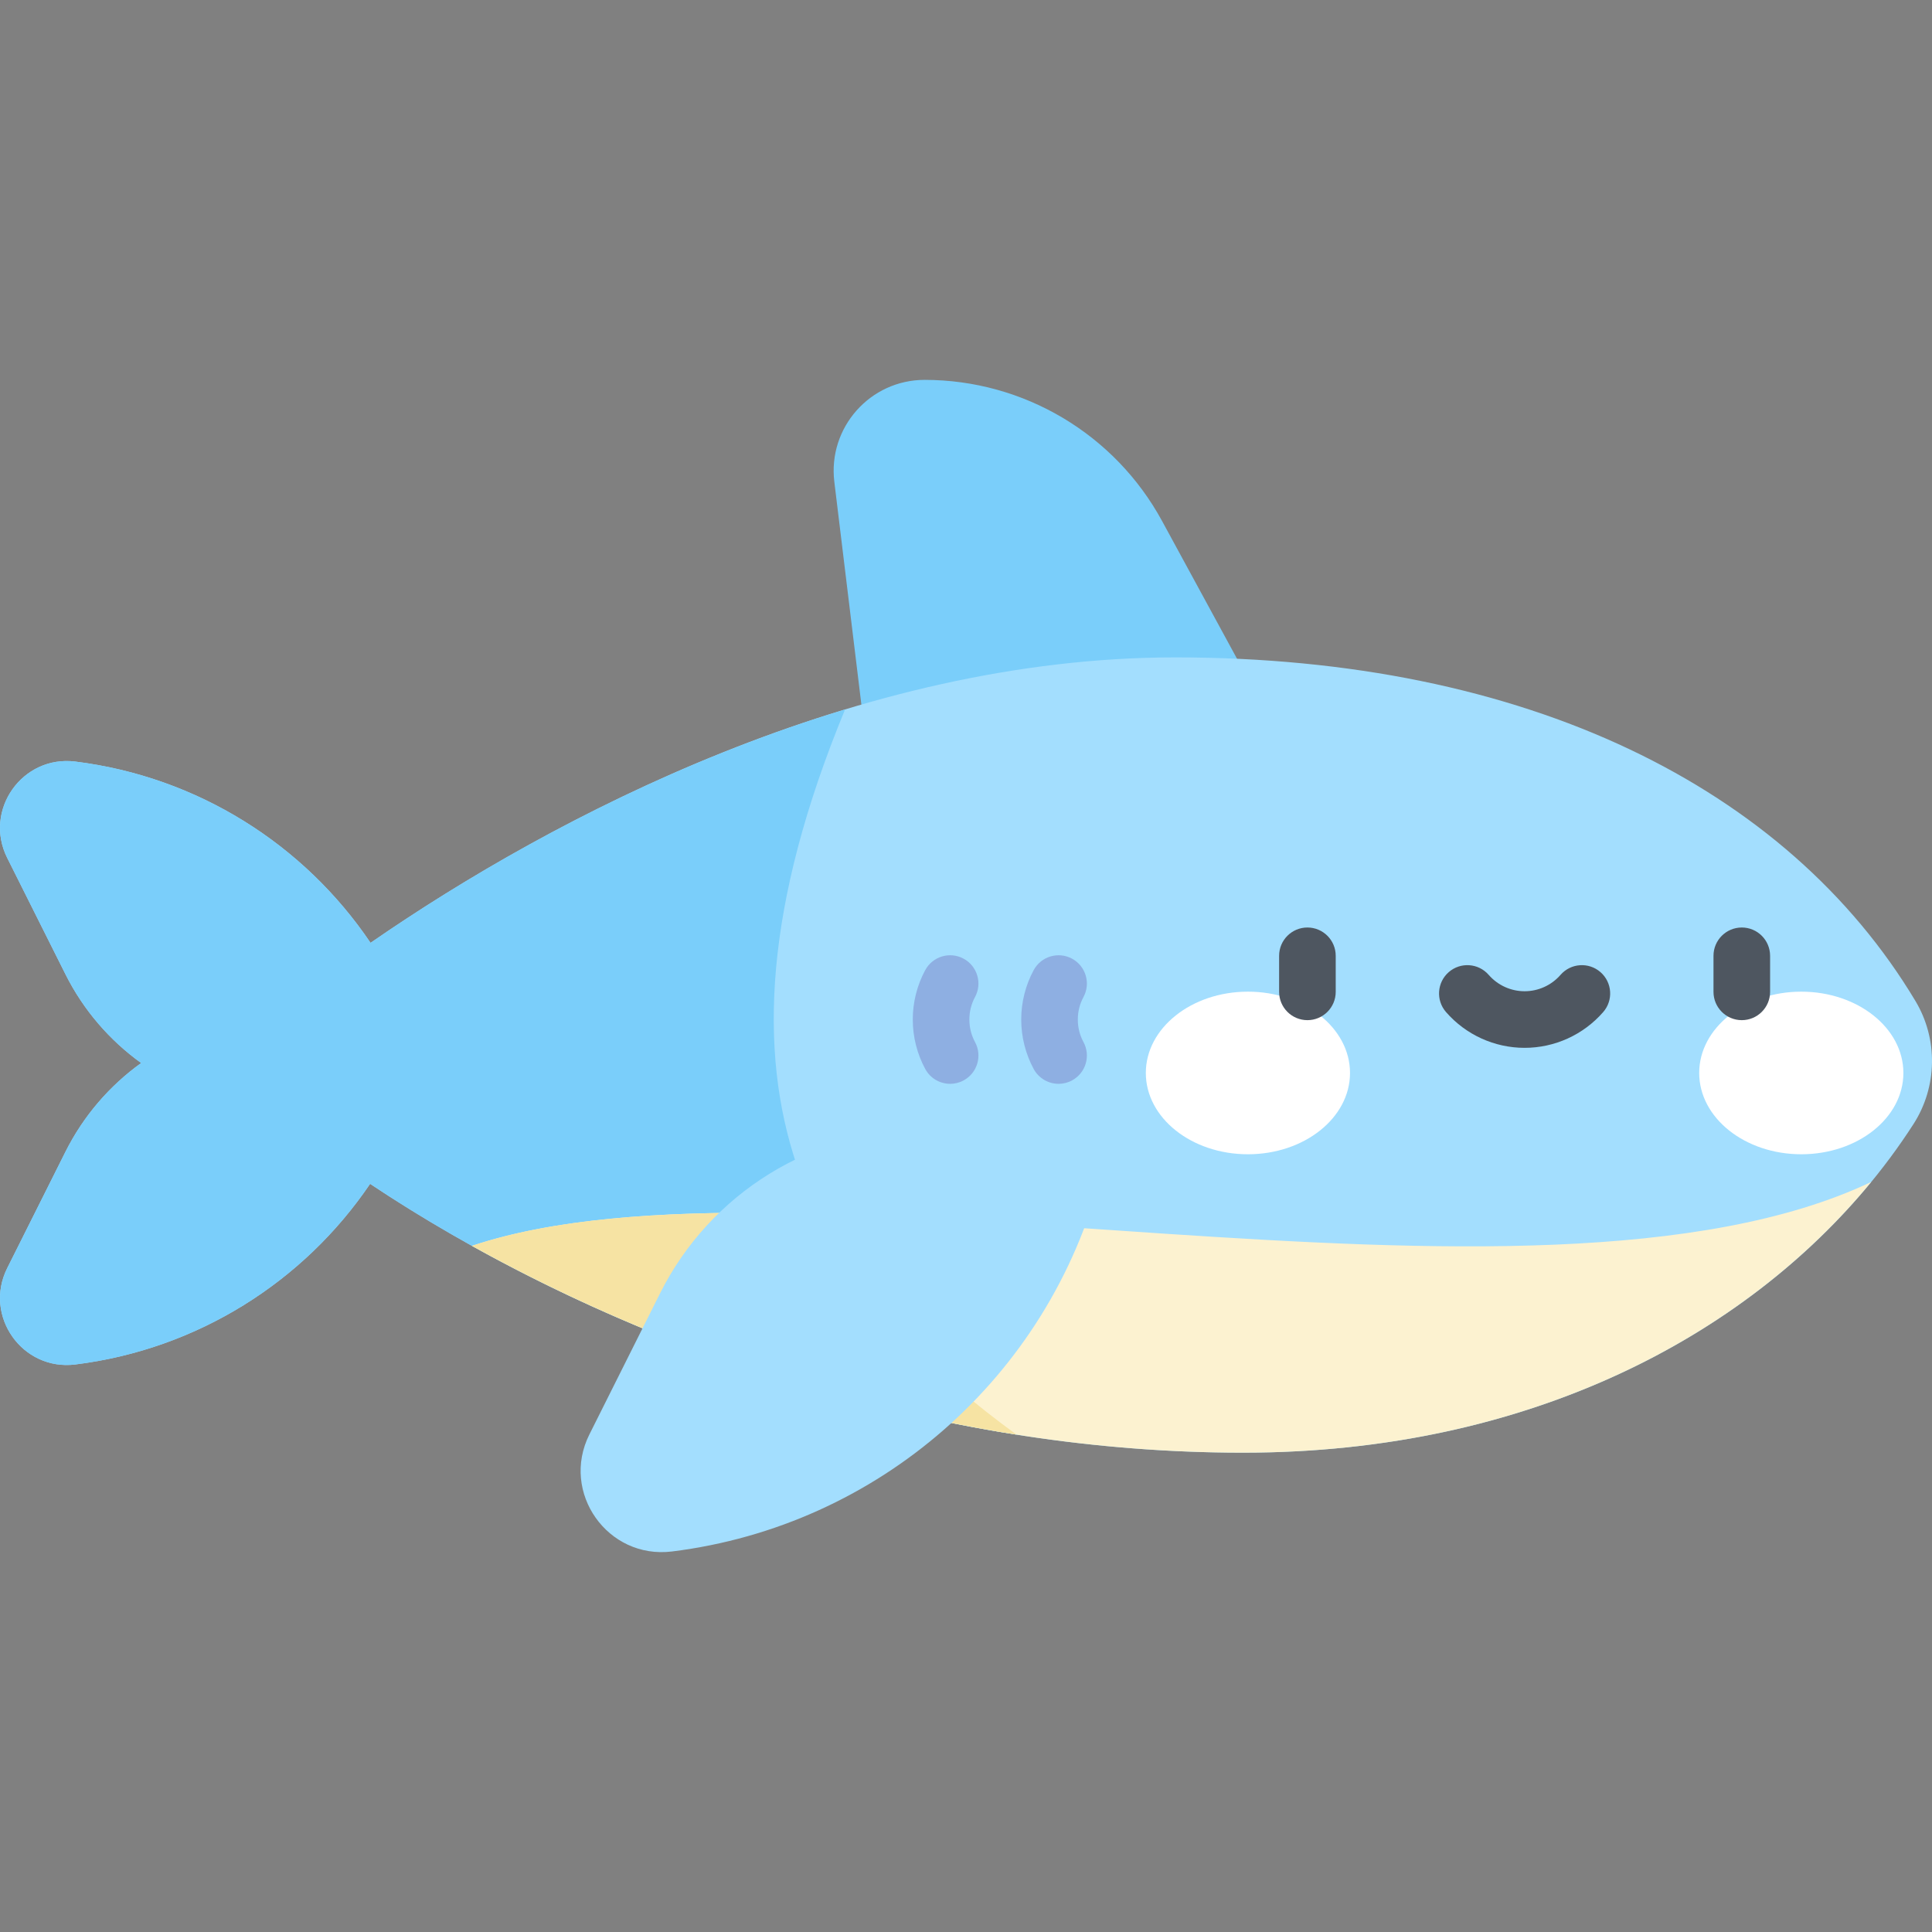 <svg id="Capa_1" enable-background="new 0 0 512 512" height="512" viewBox="0 0 512 512" width="512" xmlns="http://www.w3.org/2000/svg"><rect x="0" y="0" width="512" height="512" fill="#808080" stroke="none"/><path d="m363.255 239.682h-128.549l-13.602-111.991c-1.745-14.365 9.467-27.021 23.938-27.021 26.234 0 50.369 14.343 62.909 37.386z" fill="#7acefa"/><path d="m507.619 265.29c-33.961-56.681-103.115-91.075-196.162-91.075-84.085 0-164.462 41.911-213.261 75.646-17.595-26.085-45.858-44.021-78.252-48.04-14.049-1.743-24.374 12.872-18.036 25.531l15.425 30.808c4.778 9.543 11.728 17.549 20.073 23.551-8.345 6.001-15.295 14.008-20.073 23.551l-15.424 30.808c-6.338 12.659 3.987 27.274 18.036 25.531 32.324-4.01 60.533-21.879 78.136-47.873 53.612 35.793 138.085 71.246 231.313 71.246 84.857 0 146.652-38.839 177.696-87.08 6.348-9.863 6.558-22.542.529-32.604z" fill="#a3defe"/><path d="m223.948 188.023c-50.019 15.142-94.406 40.168-125.752 61.838-17.595-26.085-45.858-44.021-78.252-48.04-14.049-1.743-24.374 12.872-18.036 25.531l15.425 30.808c4.778 9.543 11.728 17.549 20.073 23.551-8.345 6.001-15.295 14.008-20.073 23.551l-15.424 30.808c-6.338 12.659 3.987 27.274 18.036 25.531 32.324-4.01 60.533-21.879 78.136-47.873 41.823 27.922 102.428 55.635 171.317 66.474-51.807-37.838-88.327-88.429-45.45-192.179z" fill="#7acefa"/><path d="m495.868 313.241c-89.91 42.651-285.154-11.72-370.799 16.924 52.946 29.465 125.502 54.81 204.324 54.81 75.636 0 132.929-30.866 166.475-71.734z" fill="#fcf2d0"/><path d="m125.07 330.165c39.169 21.798 89.077 41.328 144.309 50.023-22.104-16.146-41.416-34.62-52.97-58.551-35.773-.951-67.726.631-91.339 8.528z" fill="#f6e3a3"/><path d="m282.349 299.367h-37.197c-29.736 0-56.923 16.792-70.236 43.382l-18.729 37.408c-7.696 15.371 4.84 33.117 21.899 31.001 54.713-6.788 99.758-46.25 113.683-99.595 1.61-6.17-3.045-12.196-9.42-12.196z" fill="#a3defe"/><ellipse cx="330.711" cy="284.346" fill="#fff" rx="27.056" ry="21.546"/><ellipse cx="477.361" cy="284.346" fill="#fff" rx="27.056" ry="21.546"/><g fill="#4e5660"><path d="m346.479 270.352c-4.143 0-7.5-3.358-7.5-7.5v-9.554c0-4.142 3.357-7.5 7.5-7.5s7.5 3.358 7.5 7.5v9.554c0 4.142-3.358 7.5-7.5 7.5z"/><path d="m461.593 270.352c-4.143 0-7.5-3.358-7.5-7.5v-9.554c0-4.142 3.357-7.5 7.5-7.5s7.5 3.358 7.5 7.5v9.554c0 4.142-3.358 7.5-7.5 7.5z"/><path d="m404.035 277.689c-7.982 0-15.574-3.458-20.828-9.485-2.722-3.123-2.396-7.86.727-10.582 3.122-2.721 7.859-2.396 10.582.727 2.404 2.759 5.874 4.341 9.52 4.341s7.116-1.582 9.521-4.341c2.722-3.123 7.46-3.448 10.582-.727 3.122 2.722 3.448 7.459.727 10.582-5.256 6.027-12.847 9.485-20.831 9.485z"/></g><path d="m280.542 287.225c-2.668 0-5.251-1.427-6.607-3.939-2.158-4-3.3-8.529-3.3-13.096s1.142-9.096 3.301-13.097c1.967-3.646 6.517-5.005 10.162-3.038 3.645 1.968 5.005 6.518 3.037 10.163-.995 1.844-1.5 3.853-1.5 5.972 0 2.118.505 4.127 1.501 5.972 1.967 3.646.607 8.195-3.039 10.162-1.132.611-2.353.901-3.555.901z" fill="#8eafe2"/><path d="m251.802 287.225c-2.668 0-5.251-1.427-6.607-3.939-2.159-4.001-3.301-8.53-3.301-13.096 0-4.567 1.142-9.096 3.301-13.097 1.968-3.646 6.519-5.005 10.163-3.038 3.645 1.968 5.005 6.518 3.038 10.163-.996 1.845-1.501 3.854-1.501 5.972 0 2.117.505 4.126 1.501 5.972 1.968 3.646.607 8.195-3.038 10.162-1.133.611-2.354.901-3.556.901z" fill="#8eafe2"/></svg>